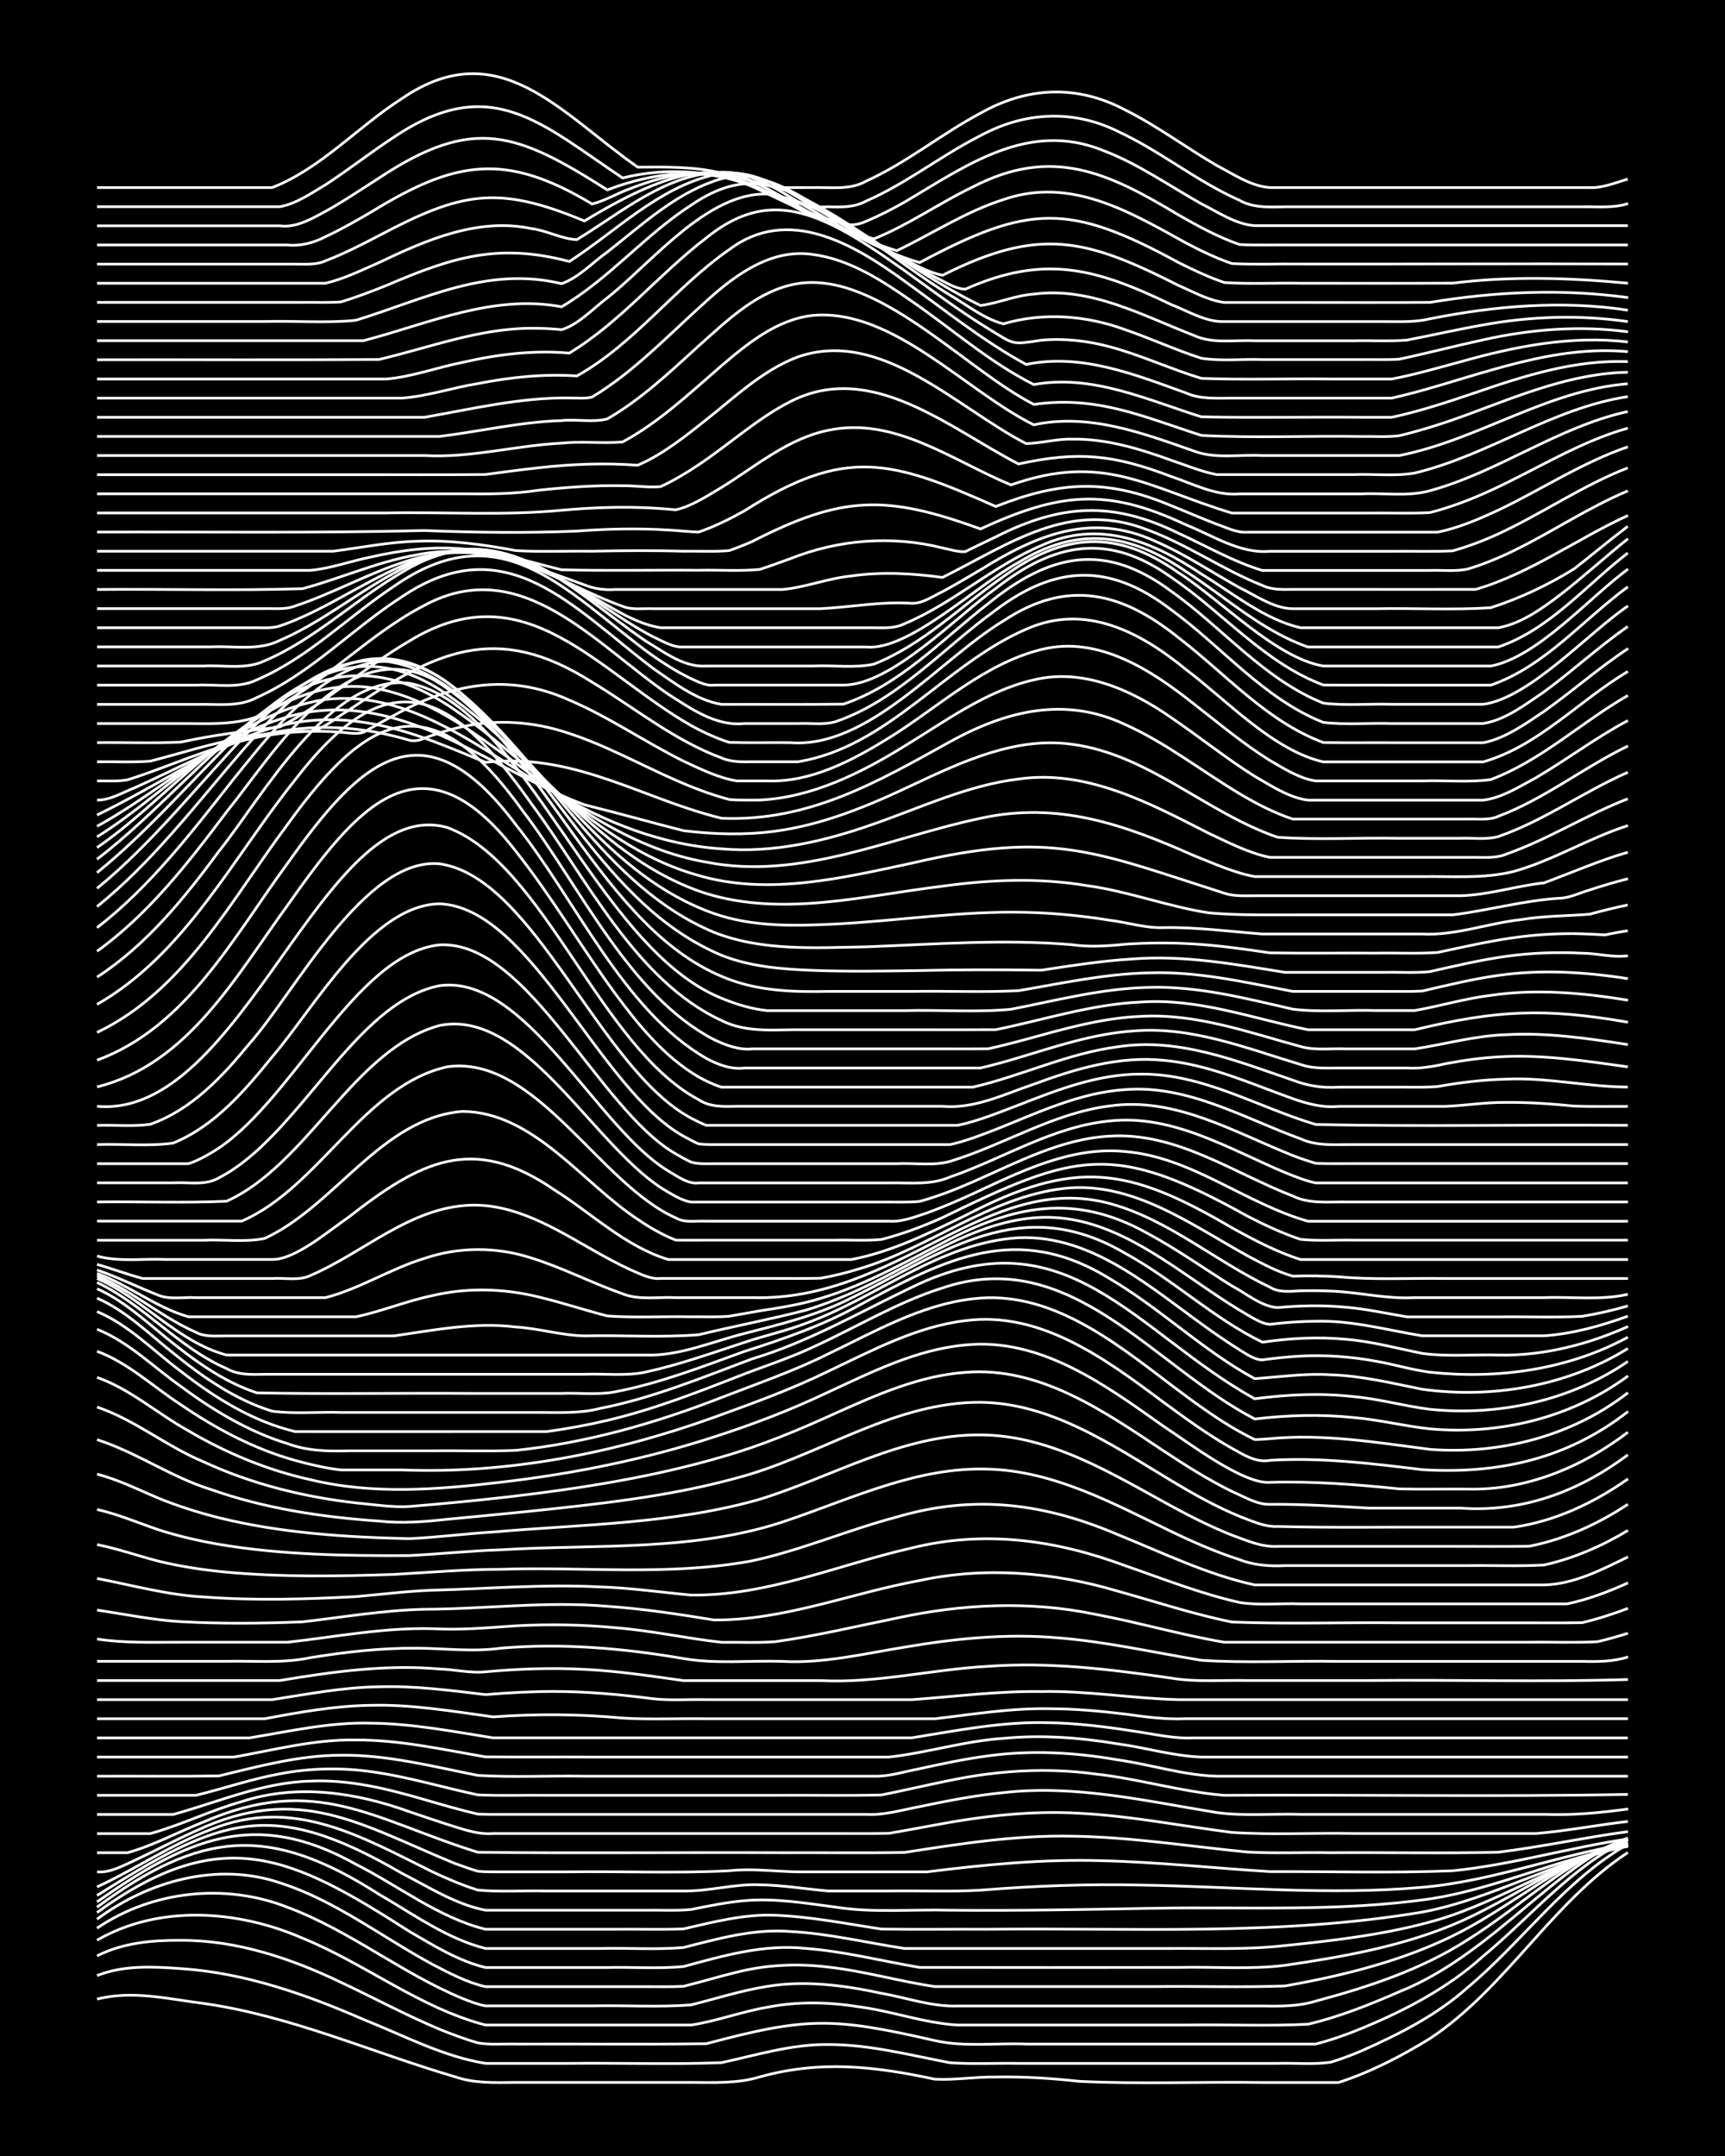 <?xml version="1.0" encoding="UTF-8"?><svg id="a" xmlns="http://www.w3.org/2000/svg" width="1920" height="2400" viewBox="0 0 192 240"><defs><style>.b{fill:none;stroke:#fff;stroke-miterlimit:10;stroke-width:.3px;}.c{stroke-width:0px;}</style></defs><rect class="c" width="192" height="240"/><path class="b" d="M10.8,222.54c3.89-1.02,7.97-.01,11.87.48,9.68,1.37,18.66,5.43,27.97,8.16,2.16.76,4.53.65,6.78.63,3.37,0,6.8,0,10.17,0,3.08,0,6.24,0,9.33,0,2.54.01,5.17.14,7.63-.61,6.73-1.88,12.79-1.19,19.5.25,2.22.12,4.55-.28,6.78-.24,3.09-.06,6.25.14,9.32.48,6.76.33,13.58.03,20.35.13,2.8,0,5.68,0,8.48,0,3.56-1.15,6.99-2.93,10.17-4.89,8.48-5.62,13.55-15.14,22.04-20.72"/><path class="b" d="M10.8,219.92c2.95-1.18,6.22-1,9.33-.78,7.09.47,13.88,2.85,20.35,5.67,4.42,1.76,8.83,4.12,13.56,4.88,3.08,0,6.24,0,9.32,0,5.64-.07,11.33.14,16.95-.08,3.9-.85,7.84-2.07,11.87-2.02,4.58-.01,9.09,1.18,13.56,2.03,2.51.17,5.12.03,7.63.07,9.6,0,19.22,0,28.82,0,1.94-.06,4.01.15,5.93-.13,1.08-.33,2.35-.8,3.39-1.25,4.21-1.86,8.42-4,11.87-7.09,6.09-5.09,10.81-11.96,17.8-15.92"/><path class="b" d="M10.8,217.73c2.87-1.47,6.16-1.76,9.33-1.74,6.22-.02,12.25,2.01,17.8,4.67,3.66,1.72,7.28,3.68,11.02,5.24,1.34.55,2.85,1.11,4.24,1.51,1.35.24,2.88.09,4.24.13,7.05-.03,14.14.06,21.19-.04,11.22-3,14.11-2.94,25.43-.35,3.3.75,6.81.25,10.17.39,5.64,0,11.32,0,16.95,0,3.65,0,7.37,0,11.02,0,1.36,0,2.88,0,4.24,0,1.69-.43,3.48-1.06,5.09-1.73,4.87-2.01,9.63-4.5,13.56-8.05,5.28-4.38,9.83-9.97,16.11-12.98"/><path class="b" d="M10.8,215.98c6.93-4.01,15.74-3.35,22.89-.22,6.94,2.82,13.04,7.77,20.35,9.66,7.62,0,15.27,0,22.89,0,2.84-.43,5.64-1.5,8.48-1.98,3.33-.66,6.83-.59,10.17-.05,3.68.47,7.32,1.83,11.02,2.03,8.47,0,16.96,0,25.43,0,4.5-.07,9.07.14,13.56-.09,3.49-.82,6.9-2.19,10.17-3.62,5.42-2.17,9.98-6.01,14.41-9.72,3.39-2.79,6.88-5.78,11.02-7.39"/><path class="b" d="M10.8,214.64c6.13-4.18,14.3-5.05,21.19-2.33,6.9,2.56,12.72,7.36,19.5,10.16.75.3,1.75.69,2.54.82,1.07,0,2.33,0,3.39,0,2.8,0,5.68,0,8.48,0,3.65-.08,7.39.17,11.02-.11,2.79-.7,5.63-1.61,8.48-2.06,4.22-.7,8.57-.12,12.72.77,2.79.49,5.62,1.52,8.48,1.41,8.47,0,16.96,0,25.43,0,2.8,0,5.68,0,8.48,0,1.97.04,4.04.05,5.93-.54,5.87-1.57,11.82-3.53,16.95-6.85,5.94-3.7,11.08-8.95,17.8-11.25"/><path class="b" d="M10.8,213.64c5.73-4.26,13.42-6.4,20.35-4.05,6.15,1.96,11.34,6.02,16.95,9.06,1.87.97,3.87,2.04,5.93,2.5,1.65,0,3.43,0,5.09,0,4.22,0,8.49,0,12.72,0,1.36-.01,2.88.04,4.24-.04,1.95-.48,3.98-1.1,5.93-1.57,3.3-.84,6.8-.99,10.17-.57,3.99.44,7.91,1.59,11.87,2.17,8.19,0,16.4,0,24.58,0,4.79-.06,9.63.11,14.41-.07,6.68-1.19,13.45-2.87,19.5-6,6.28-3.26,11.76-8.24,18.65-10.23"/><path class="b" d="M10.8,212.9c13.89-10.11,21.68-6.29,34.76,2.1,2.67,1.55,5.45,3.29,8.48,4.02,4.5,0,9.06,0,13.56,0,2.8-.07,5.7.16,8.48-.11,4.41-1.2,8.94-2.51,13.56-2.02,4.28.32,8.5,1.4,12.72,2.12,9.6.02,19.22,0,28.82,0,3.93-.1,7.96.26,11.87-.24,6.31-.92,12.73-2.06,18.65-4.51,6.62-2.76,12.46-7.43,19.5-9.15"/><path class="b" d="M10.8,212.3c11.55-8.53,19.2-9.24,31.37-1.44,3.8,2.2,7.56,4.95,11.87,6.04,4.22,0,8.49,0,12.72,0,3.08-.08,6.26.16,9.33-.11,3.86-.99,7.84-2.11,11.87-1.78,4.27.22,8.5,1.25,12.72,1.89,9.88,0,19.79,0,29.67,0,4.22-.03,8.51.16,12.72-.33,5.69-.58,11.45-1.26,16.95-2.86,7.29-2.16,13.72-6.74,21.19-8.31"/><path class="b" d="M10.8,211.71c9.88-6.89,17.44-10.56,28.82-4.18,4.76,2.4,9.18,5.93,14.41,7.23,4.79,0,9.62,0,14.41,0,2.51-.03,5.12.06,7.63-.04,3.32-.76,6.74-1.66,10.17-1.52,3.98.15,7.94.94,11.87,1.54,3.94.06,7.93,0,11.87.02,16.1-.18,32.37.77,48.32-1.91,7.91-1.48,14.99-5.83,22.89-7.32"/><path class="b" d="M10.8,211c13.67-8.59,19.22-11.04,33.91-2.48,2.98,1.52,6,3.48,9.33,4.12,5.92,0,11.88,0,17.8,0,1.65-.03,3.44.08,5.09-.08,1.93-.39,3.97-.81,5.93-.98,3.38-.3,6.83.28,10.17.72,4.18.66,8.5.22,12.72.34,7.62.07,15.27-.08,22.89-.22,10.16-.17,20.43.42,30.52-1.04,7.54-1.15,14.53-4.6,22.04-5.87"/><path class="b" d="M10.8,210.05c4.29-1.98,8.27-4.75,12.72-6.41,9.11-3.66,16.58.75,24.58,4.71,1.61.76,3.38,1.52,5.09,2.05,2.5.23,5.12.04,7.63.1,5.07,0,10.19,0,15.26,0,2.82.05,5.65-.81,8.48-.69,2.53.04,5.12.47,7.63.69,2.23,0,4.55,0,6.78,0,3.37-.05,6.81.11,10.17-.09,5.91-.48,11.88-.7,17.8-.57,10.44.17,20.94,1.17,31.37.25,7.8-.67,15.19-3.61,22.89-4.85"/><path class="b" d="M10.8,208.37c1.49.14,2.93-.72,4.24-1.3,2.24-1.05,4.52-2.26,6.78-3.27,11.48-5.39,18.34-.66,28.82,3.64.76.28,1.77.63,2.54.86,1.06.11,2.32.06,3.39.07,2.23,0,4.55,0,6.78,0,5.92-.08,11.89.18,17.8-.12,2.52-.28,5.11.08,7.63.12,4.79,0,9.62,0,14.41,0,6.45-.81,12.98-1.44,19.5-1.24,6.22.15,12.44.83,18.65,1.21,6.77-.02,13.59.18,20.35-.09,6.58-.66,12.97-2.59,19.5-3.54"/><path class="b" d="M10.8,206.24c1.07,0,2.32,0,3.39,0,2.91-.81,5.67-2.32,8.48-3.43,12.55-5.45,18.95-.21,30.52,3.38,11.29.13,22.61,0,33.91.05,4.5-.02,9.06.05,13.56-.03,6.16-.96,12.39-1.94,18.65-1.81,6.52.08,13.02,1.13,19.5,1.76,3.08.18,6.24.02,9.33.08,6.2-.05,12.45.1,18.65-.06,4.81-.59,9.61-1.65,14.41-2.29"/><path class="b" d="M10.8,204.11c1.94,0,3.99,0,5.93,0,3.44-.95,6.73-2.59,10.17-3.56,6.16-2.01,12.68-1.04,18.65,1.12,1.65.55,3.42,1.17,5.09,1.68,1.34.43,2.82.88,4.24.75,12.43,0,24.87,0,37.3,0,2.23-.01,4.56.03,6.78-.02,1.65-.28,3.44-.62,5.09-.92,5.29-1,10.72-1.63,16.11-1.31,5.68.29,11.32,1.41,16.95,2.13,4.49.3,9.06.03,13.56.12,6.77,0,13.57,0,20.35,0,3.38-.29,6.8-.95,10.17-1.34"/><path class="b" d="M10.8,201.98c2.8,0,5.68,0,8.48,0,5.03-1.38,9.97-3.58,15.26-3.71,4.32-.2,8.6.86,12.72,2.06,1.93.56,3.97,1.16,5.93,1.61,1.36.06,2.88.02,4.24.03,12.99,0,26,0,39,0,1.98.12,4-.5,5.93-.86,3.06-.64,6.21-1.26,9.33-1.56,7.98-.91,15.9.94,23.74,2.22,3.06.42,6.25.1,9.33.2,5.07,0,10.19,0,15.26,0,3.94,0,7.93,0,11.87,0,3.1.12,6.25-.17,9.33-.6"/><path class="b" d="M10.8,199.85c3.65,0,7.37,0,11.02,0,3.09-.76,6.19-1.82,9.32-2.39,3.33-.64,6.82-.72,10.17-.24,4,.54,7.93,1.74,11.87,2.58,2.51.12,5.12.02,7.63.05,8.47,0,16.96,0,25.43,0,3.94-.03,7.93.06,11.87-.04,2.52-.5,5.11-1.12,7.63-1.62,5.28-1.1,10.76-1.45,16.11-.72,4.83.51,9.58,1.99,14.41,2.38,14.97-.09,29.97.18,44.93-.1"/><path class="b" d="M10.8,197.72c4.5-.02,9.06.04,13.56-.03,4.44-1.07,8.96-2.3,13.56-2.3,5.16-.08,10.23,1.25,15.26,2.24,3.92.24,7.93.02,11.87.09,10.73,0,21.48,0,32.21,0,1.69.06,3.45-.52,5.09-.83,2.5-.55,5.09-1.1,7.63-1.43,4.78-.66,9.68-.39,14.41.44,3.66.51,7.32,1.72,11.02,1.82,15.25,0,30.52,0,45.78,0"/><path class="b" d="M10.8,195.59c5.07,0,10.19,0,15.26,0,4.48-.8,8.98-1.99,13.56-1.9,4.85-.02,9.65,1.06,14.41,1.88,3.94.04,7.93,0,11.87.02,11.01,0,22.05,0,33.06,0,4.24-.47,8.43-1.8,12.72-2.08,4.23-.41,8.54-.09,12.72.61,3.09.41,6.21,1.37,9.33,1.47,15.82,0,31.65,0,47.47,0"/><path class="b" d="M10.8,193.46c5.64,0,11.32,0,16.95,0,4.48-.73,8.99-1.78,13.56-1.64,4.55.04,9.08.92,13.56,1.63,9.32,0,18.66,0,27.97,0,6.2,0,12.45,0,18.65,0,5.04-.81,10.13-1.84,15.26-1.68,3.1.05,6.26.44,9.33.92,2.22.31,4.52.88,6.78.77,16.1,0,32.22,0,48.32,0"/><path class="b" d="M10.8,191.33c6.2,0,12.45,0,18.65,0,3.9-.74,7.89-1.45,11.87-1.5,4.54-.11,9.08.67,13.56,1.29,4.78-.35,9.64-.32,14.41.13,3.08.19,6.24.03,9.33.08,8.47,0,16.96,0,25.43,0,4.21-.49,8.46-1.2,12.72-1.12,2.81,0,5.69.26,8.48.6,2.22.31,4.53.62,6.78.51,16.38,0,32.78,0,49.17,0"/><path class="b" d="M10.8,189.2c6.49,0,13.01,0,19.5,0,3.92-.61,7.89-1.38,11.87-1.43,3.96-.13,7.95.4,11.87.87,2.51-.21,5.11-.35,7.63-.35,3.67,0,7.39.34,11.02.81,1.93.22,4,.05,5.93.1,7.62,0,15.27,0,22.89,0,4.78-.34,9.6-.97,14.41-.9,5.09-.11,10.18.78,15.26.9,16.67,0,33.35,0,50.02,0"/><path class="b" d="M10.8,187.07c6.77,0,13.57,0,20.35,0,5.87-.98,11.84-1.81,17.8-1.28,1.65.05,3.44.49,5.09.31,3.64-.33,7.37-.47,11.02-.27,3.68.18,7.38.74,11.02,1.25,5.07,0,10.19,0,15.26,0,6.26.32,12.42-1.26,18.65-1.59,6.8-.5,13.63.33,20.35,1.31,2.77.47,5.68.21,8.48.27,4.5,0,9.06,0,13.56,0,9.6-.1,19.24.19,28.82-.11"/><path class="b" d="M10.8,184.93c4.79,0,9.62,0,14.41,0,3.09-.07,6.28.25,9.33-.4,3.91-.64,7.91-1.09,11.87-1.06,3.1.02,6.24.44,9.33,0,6.79-.58,13.64,0,20.35,1.16,3.61.62,7.37.19,11.02.31,4.57.25,9.08-.86,13.56-1.58,5.58-.96,11.3-1.53,16.95-1.05,5.41.41,10.76,1.64,16.11,2.51,5.05.33,10.19.03,15.26.12,6.77,0,13.57,0,20.35,0,2.23,0,4.56,0,6.78,0,1.67.04,3.48.04,5.09-.5"/><path class="b" d="M10.8,182.45c3.07.48,6.23.35,9.33.36,3.94,0,7.93,0,11.87,0,5.34-.59,10.7-1.65,16.11-1.51,3.1.18,6.24-.11,9.33-.32,3.65-.19,7.38-.14,11.02.21,3.97.31,7.92,1.19,11.87,1.63,1.94-.03,4,.08,5.93-.07,4.55-.63,9.07-1.72,13.56-2.63,7.23-1.57,14.77-1.94,22.04-.43,4.82.9,9.58,2.3,14.41,3.12,6.2,0,12.45,0,18.65,0,5.07,0,10.19,0,15.26,0,2.51-.04,5.12.08,7.63-.06,1.07-.25,2.35-.61,3.39-.94"/><path class="b" d="M10.8,179.23c3.08.45,6.21,1.11,9.33,1.29,4.5.25,9.06.2,13.56.02,4.5-.52,9.02-1.3,13.56-1.4,6.77-.02,13.57-.92,20.35-.33,3.96.27,7.95.88,11.87,1.52,7.83.06,15.27-3,22.89-4.39,7.31-1.57,14.91-.94,22.04,1.18,4.21,1.17,8.43,2.57,12.72,3.44,6.19.25,12.45.02,18.65.09,4.5,0,9.06,0,13.56,0,2.22-.01,4.56.03,6.78-.02,1.68-.4,3.48-.97,5.09-1.6"/><path class="b" d="M10.8,175.71c3.93.75,7.85,1.85,11.87,2.06,5.63.42,11.32.26,16.95-.04,2.8-.24,5.67-.61,8.48-.71,6.2-.16,12.44-.69,18.65-.37,3.39.1,6.81.6,10.17.91,8.51.11,16.41-3.39,24.58-5.25,8.09-2,16.01-.9,23.74,1.98,4.19,1.45,8.38,3.11,12.72,4.09,2.19.36,4.56.07,6.78.16,3.94,0,7.93,0,11.87,0,4.22,0,8.5,0,12.72,0,1.65,0,3.44,0,5.09,0,2.31-.48,4.64-1.36,6.78-2.34"/><path class="b" d="M10.8,171.94c2.27.45,4.55,1.25,6.78,1.83,2.48.61,5.09,1,7.63,1.24,6.19.56,12.45.46,18.65.25,3.94-.22,7.92-.57,11.87-.57,9.31-.31,18.76.78,27.97-.94,5.48-1.18,10.7-3.45,16.11-4.88,8.62-2.54,16.41-1.54,24.58,1.95,5.01,2.02,9.96,4.45,15.26,5.61,5.35,0,10.75,0,16.11,0,5.35,0,10.75,0,16.11,0,3.28-.07,6.43-1.7,9.33-3.12"/><path class="b" d="M10.8,168.03c2.3.52,4.56,1.48,6.78,2.24,2.18.71,4.52,1.25,6.78,1.64,6.98,1.18,14.13,1.29,21.19,1.25,3.37-.16,6.8-.53,10.17-.64,10.74-.65,21.91.26,32.21-3.38,7.15-2.45,14.32-5.87,22.04-5.6,7.32.19,13.91,3.81,20.35,6.92,2.45,1.18,5.04,2.32,7.63,3.15,1.59.63,3.39.76,5.09.67,6.77,0,13.57,0,20.35,0,2.8-.04,5.69.09,8.48-.07,3.28-.73,6.46-2.12,9.33-3.85"/><path class="b" d="M10.8,164.1c2.33.59,4.58,1.72,6.78,2.65,2.17.89,4.51,1.63,6.78,2.2,6.91,1.71,14.09,2.17,21.19,2.33,3.09-.14,6.24-.55,9.33-.74,9.91-.86,20.05-.89,29.67-3.64,8.13-2.5,15.85-7.25,24.58-7.17,7.77.03,14.59,4.29,21.19,7.89,2.17,1.18,4.48,2.35,6.78,3.26,1.6.58,3.35,1.37,5.09,1.26,6.49,0,13.01,0,19.5,0,2.8,0,5.68.02,8.48-.01,3.93-.76,7.69-2.47,11.02-4.68"/><path class="b" d="M10.8,160.26c4.41,1.4,8.28,4.2,12.72,5.56,5.98,2.11,12.34,3.07,18.65,3.5,2.53.29,5.11.08,7.63-.2,2.8-.26,5.68-.54,8.48-.82,7.96-.83,16-1.65,23.74-3.78,8.89-2.34,16.89-8.11,26.28-8.41,8.22-.26,15.29,4.63,22.04,8.7,2.43,1.46,5,2.91,7.63,3.99,1.31.49,2.8,1.2,4.24,1.12,6.2.17,12.45.05,18.65.08,2.51,0,5.12,0,7.63,0,4.59-.65,8.95-2.72,12.72-5.38"/><path class="b" d="M10.8,156.63c4.22,1.42,7.76,4.4,11.87,6.1,5.33,2.47,11.13,3.91,16.95,4.57,1.93.17,3.99.52,5.93.4,3.66-.3,7.37-.65,11.02-1.07,7.99-.93,16-2.18,23.74-4.44,4.36-1.24,8.6-3,12.72-4.89,4.58-2.05,9.34-4.17,14.41-4.53,8.29-.69,15.46,4.34,22.04,8.72,2.44,1.61,5,3.24,7.63,4.53,1.31.55,2.78,1.49,4.24,1.44,3.66-.04,7.37.22,11.02.42,3.37,0,6.8,0,10.17,0,6.88.5,13.18-1.83,18.65-5.94"/><path class="b" d="M10.8,153.33c3.72,1.3,6.75,4.06,10.17,5.94,4.2,2.48,8.8,4.39,13.56,5.44,6.94,1.69,14.17,1.12,21.19.29,8.04-.93,16.04-2.54,23.74-5.04,4.32-1.39,8.62-3.03,12.72-4.99,4.87-2.25,9.84-4.76,15.26-5.25,8.38-.85,15.56,4.44,22.04,9.03,2.68,1.75,8.89,6.5,11.87,6.26,4.8-.14,9.64.24,14.41.73,2.51.06,5.12,0,7.63.02,6.44.17,12.74-2.46,17.8-6.33"/><path class="b" d="M10.8,150.42c3.48,1.29,6.26,3.96,9.33,5.95,3.89,2.66,8.16,4.93,12.72,6.2,1.63.45,3.41.87,5.09,1.06,2.23,0,4.55,0,6.78,0,11.84.46,23.64-1.86,34.76-5.86,4.28-1.55,8.63-3.12,12.72-5.13,4.88-2.31,9.82-4.98,15.26-5.63,8.42-1.1,15.66,4.33,22.04,9.08,2.44,1.8,4.99,3.65,7.63,5.14,1.27.7,2.71,1.64,4.24,1.33,5.66-.35,11.34.36,16.95,1.04,8.43.51,16.14-1.18,22.89-6.48"/><path class="b" d="M10.8,147.97c3.52,1.4,6.28,4.21,9.33,6.36,3.6,2.67,7.56,5.05,11.87,6.37,2.19.82,4.48.87,6.78.8,3.08,0,6.24,0,9.32,0,3.08-.04,6.24.08,9.33-.05,7.86-.83,15.54-3.02,22.89-5.89,3.96-1.54,8.06-2.94,11.87-4.85,5.16-2.47,10.33-5.48,16.11-6.13,8.52-1.03,15.66,4.74,22.04,9.58,2.16,1.64,4.45,3.32,6.78,4.72.73.44,1.78,1,2.54,1.37.4,0,1.29-.06,1.7-.1,5.96-.57,11.91.43,17.8,1.19,7.81.59,15.82-1.47,22.04-6.31"/><path class="b" d="M10.8,146c3.54,1.49,6.29,4.38,9.33,6.65,3.78,2.95,8.01,5.58,12.72,6.71,6.49.01,13.01,0,19.5,0,2.8,0,5.68,0,8.48,0,2.25-.3,4.58-.73,6.78-1.25,4.93-1.16,9.71-3,14.41-4.84,2.79-1.11,5.75-2.03,8.48-3.32,4.79-2.18,9.37-5,14.41-6.58,14.25-4.84,23.49,8.76,34.76,14.59,3.63-.44,7.38-.54,11.02-.16,2.83.24,5.66.96,8.48,1.26,7.75.69,15.75-1.24,22.04-5.9"/><path class="b" d="M10.8,144.51c3.21,1.39,5.78,3.97,8.48,6.11,3.3,2.68,6.92,5.21,11.02,6.47,2.49.33,5.12.06,7.63.14,4.5,0,9.06,0,13.56,0,2.8,0,5.68,0,8.48,0,2.24,0,4.59.13,6.78-.44,5.85-1.14,11.4-3.44,16.95-5.52,6.26-1.87,11.94-5.18,17.8-7.98,17.15-8.38,24.78,4.95,38.15,12.42,3.63-.48,7.37-.66,11.02-.24,2.83.25,5.66,1.06,8.48,1.41,7.67.77,15.65-.94,22.04-5.33"/><path class="b" d="M10.8,143.46c2.85,1.26,5.24,3.46,7.63,5.4,3.06,2.49,6.38,4.95,10.17,6.19,7.9.16,15.84,0,23.74.06,3.37,0,6.8,0,10.17,0,1.94-.08,4.02.19,5.93-.17,4.94-.94,9.69-2.79,14.41-4.5,4.35-1.38,8.71-2.89,12.72-5.11,9.66-5.17,17.55-9.39,27.97-2.98,5.62,3.31,10.37,8,16.11,11.12,2.8-.19,5.66-.62,8.48-.43,3.43.1,6.83.94,10.17,1.61,7.83,1.07,16.13-.35,22.89-4.54"/><path class="b" d="M10.8,142.76c5.23,2.47,9.07,7.26,14.41,9.58,1.54.89,3.39.61,5.09.64,7.62,0,15.27,0,22.89,0,3.94,0,7.93,0,11.87,0,2.22-.09,4.6.23,6.78-.24,3.73-.81,7.4-2.12,11.02-3.31,2.21-.75,4.6-1.26,6.78-2.1,8-2.88,14.99-9.02,23.74-9.55,8.3-.33,14.84,5.7,21.19,10.2,1.04.74,2.31,1.6,3.39,2.28.71.43,1.68,1.12,2.54,1.12,1.35-.19,2.88-.35,4.24-.42,2.81-.15,5.71.06,8.48.58,1.95.34,3.97.96,5.93,1.21,7.5.81,15.37-.26,22.04-3.9"/><path class="b" d="M10.8,142.32c5.12,2.21,8.95,7.06,14.41,8.52,2.51,0,5.12,0,7.63,0,12.99,0,26,0,39,0,3.78.13,7.41-1.49,11.02-2.4,4.03-1.03,8.14-2.03,11.87-3.94,10.43-5.11,18.88-11.81,30.52-4.98,5.31,2.9,9.81,7.24,15.26,9.89,3.06-.45,6.24-.62,9.33-.32,2.85.23,5.68,1.01,8.48,1.57,2.78.38,5.68.1,8.48.18,4.95.11,9.92-1.16,14.41-3.18"/><path class="b" d="M10.8,142.03c3.9,1.64,7.15,4.59,11.02,6.28,1,.56,2.3.38,3.39.4,1.65,0,3.43,0,5.09,0,4.51,0,9.06,0,13.56,0,4.47-.65,9.02-1.56,13.56-.99,2.54.15,5.1.94,7.63.99,4.21-.1,8.52.21,12.72-.13,3.93-.95,7.96-1.71,11.87-2.72,3.22-.96,6.35-2.42,9.32-3.96,5.59-2.85,11.31-6.48,17.8-6.39,6.78.13,12.42,4.48,17.8,8.12,1.33.91,2.85,1.9,4.24,2.71.71.41,1.7,1.04,2.54,1.08,1.64-.2,3.43-.33,5.09-.34,4.01-.12,7.95.98,11.87,1.62,4.5,0,9.06,0,13.56,0,3.17-.22,6.35-1.1,9.33-2.19"/><path class="b" d="M10.8,141.75c3.51,1.28,6.57,3.81,10.17,4.83,2.23,0,4.55,0,6.78,0,3.94,0,7.93,0,11.87,0,2.84-.59,5.63-1.76,8.48-2.35,3.89-.92,8-.81,11.87.15,2.54.6,5.1,1.46,7.63,2.11,3.07.22,6.24.03,9.33.09,1.36-.02,2.88.06,4.24-.06,1.06-.19,2.33-.42,3.39-.6,2.25-.34,4.6-.71,6.78-1.39,4.77-1.42,9.16-3.9,13.56-6.16,7.89-4.21,14.74-5.63,22.89-1.04,3.2,1.72,6.24,3.89,9.32,5.81,1.57.82,3.29,2.31,5.09,2.42,2.51-.24,5.12-.28,7.63-.04,2.25.19,4.56.7,6.78,1.07,3.37,0,6.8,0,10.17,0,3.08-.04,6.25.09,9.32-.06,1.67-.27,3.46-.68,5.09-1.16"/><path class="b" d="M10.8,141.37c2.28.79,4.54,1.91,6.78,2.79,1.28.55,2.88.21,4.24.29,2.23,0,4.55,0,6.78,0,2.52,0,5.12,0,7.63,0,3.81-.98,7.25-3.23,11.02-4.37,3.82-1.3,8.04-1.3,11.87-.05,3.46,1.07,6.76,2.79,10.17,3.99,1.85.74,3.99.33,5.93.43,2.8,0,5.68,0,8.48,0,16.25.47,26.15-14.18,39.84-10.47,6.54,1.78,11.76,6.44,17.8,9.3.96.63,2.31.47,3.39.41,1.06-.03,2.33-.02,3.39.03,3.1.11,6.21.91,9.32.73,4.79,0,9.62,0,14.41,0,3.08-.12,6.3.33,9.33-.37"/><path class="b" d="M10.8,140.75c1.67.47,3.41,1.13,5.09,1.57,2.52,0,5.11,0,7.63,0,2.23,0,4.55,0,6.78,0,1.36-.1,2.98.28,4.24-.33,5.93-2.54,11.07-7.58,17.8-7.83,4.97-.17,9.4,2.57,13.56,4.94,1.34.76,2.84,1.59,4.24,2.23,1.03.43,2.24,1.11,3.39.98,3.94,0,7.93,0,11.87,0,1.94-.01,3.99.03,5.93-.02,1.38-.24,2.9-.61,4.24-1.03,7.88-2.3,14.59-8.03,22.89-8.97,7.58-.82,14.05,3.99,20.35,7.48,1.6.85,3.34,1.8,5.09,2.29,1.65-.06,3.44-.04,5.09.07,3.93.36,7.93.13,11.87.19,6.77,0,13.57,0,20.35,0"/><path class="b" d="M10.8,139.82c2.45.68,5.11.27,7.63.38,3.94,0,7.93,0,11.87,0,2.55.05,6.34-3.23,8.48-4.69,7.91-6.16,13.75-9.36,22.89-3.08,4.17,2.62,7.93,6.33,12.72,7.78,2.8,0,5.68,0,8.48,0,3.94,0,7.93,0,11.87,0,4.48-.84,8.65-2.93,12.72-4.91,12.18-6.33,18.05-5.45,29.67,1.38,2.43,1.34,4.98,2.69,7.63,3.53,1.36,0,2.88,0,4.24,0,10.73,0,21.48,0,32.21,0"/><path class="b" d="M10.8,138.06c3.94,0,7.93,0,11.87,0,2.22-.11,4.61.25,6.78-.2,7.81-3.57,13.04-13.44,22.04-14.14,7.89.07,13.35,7.99,19.5,12.02,1.28.88,2.79,1.75,4.24,2.31,1.06.01,2.33,0,3.39,0,4.79,0,9.62,0,14.41,0,1.65-.04,3.44.09,5.09-.08,2.3-.58,4.62-1.46,6.78-2.43,14.84-7.23,19-8.51,33.91-.18,1.88.97,3.92,1.93,5.93,2.6,1.93.2,4,.05,5.93.09,10.17,0,20.35,0,30.52,0"/><path class="b" d="M10.8,135.93c5.36,0,10.75,0,16.11,0,8.63-3.73,13.59-15.13,22.89-17.18,9.83-1.35,16.89,13.06,25.43,16.83.98.58,2.31.3,3.39.36,1.65,0,3.44,0,5.09,0,5.07,0,10.19,0,15.26,0,1.42.1,2.92-.49,4.24-.93,1.68-.61,3.46-1.38,5.09-2.13,5.31-2.47,10.93-5.3,16.95-4.69,7.41.62,13.36,5.79,20.35,7.76,11.86,0,23.74,0,35.6,0"/><path class="b" d="M10.8,133.8c4.79-.06,9.63.13,14.41-.08,9.08-4.09,14.22-17,23.74-19.57,9.71-1.92,17.44,14.09,25.43,18.56.72.42,1.7.99,2.54,1.1.43,0,1.27,0,1.7,0,1.65,0,3.44,0,5.09,0,4.79,0,9.62,0,14.41,0,1.36-.02,2.88.06,4.24-.07,2-.55,4.04-1.35,5.93-2.18,4.89-2.14,9.82-4.81,15.26-5.09,7.41-.45,13.72,4.1,20.35,6.67,1.82.9,3.97.63,5.93.66,2.51,0,5.12,0,7.63,0,7.9,0,15.83,0,23.74,0"/><path class="b" d="M10.8,131.67c2.8,0,5.68,0,8.48,0,1.65-.1,3.6.34,5.09-.56,8.97-4.62,15.05-19.54,24.58-21.39,9.6-1.27,17.45,15.83,25.43,20.63.99.57,2.18,1.49,3.39,1.33,1.94,0,3.99,0,5.93,0,5.07,0,10.19,0,15.26,0,2.25-.05,4.66.28,6.78-.66,5.93-2.04,11.45-5.64,17.8-6.24,7.02-.75,13.28,3.13,19.5,5.75,1.04.42,2.29.92,3.39,1.15,1.06,0,2.33,0,3.39,0,2.51,0,5.12,0,7.63,0,7.9,0,15.83,0,23.74,0"/><path class="b" d="M10.8,129.54c2.23,0,4.55,0,6.78,0,1.07,0,2.32,0,3.39,0,.82-.25,1.82-.78,2.54-1.21,8.79-5.11,15.88-22.17,25.43-23.15,9.86-.49,17.62,18.28,26.28,23.27.42.25,1.25.72,1.7.91.74.24,1.78.18,2.54.18,1.65,0,3.44,0,5.09,0,5.07,0,10.19,0,15.26,0,1.93-.11,4.06.28,5.93-.26,6-1.82,11.5-5.39,17.8-6.17,7.27-1.04,13.84,2.93,20.35,5.52.73.29,1.79.64,2.54.87,1.35.06,2.88.02,4.24.03,2.51,0,5.12,0,7.63,0,7.62,0,15.27,0,22.89,0"/><path class="b" d="M10.8,127.41c2.79-.11,5.72.23,8.48-.17,4.59-1.87,7.97-5.83,11.02-9.6,4.6-5.33,11.01-16.93,18.65-17.03,10.18.44,17.72,20.63,27.13,25.87.42.24,1.25.68,1.7.86.76.09,1.78.07,2.54.07,1.65,0,3.44,0,5.09,0,5.36,0,10.75,0,16.11,0,1.36,0,2.88,0,4.24,0,1.7-.37,3.46-1.06,5.09-1.69,4.65-1.85,9.34-4.11,14.41-4.43,6.96-.54,13.18,3.18,19.5,5.48,1.84.85,3.97.62,5.93.64,2.51,0,5.12,0,7.63,0,7.62,0,15.27,0,22.89,0"/><path class="b" d="M10.8,125.28c1.94-.07,4.01.15,5.93-.13,4.57-1.6,8.03-5.31,11.02-8.96,5.06-5.68,12.86-20.83,21.19-20.03,10.55,1.5,17.76,22.83,27.98,28.31.42.22,1.25.64,1.7.8.76,0,1.79,0,2.54,0,1.65,0,3.44,0,5.09,0,5.64,0,11.32,0,16.95,0,1.06,0,2.33,0,3.39,0,2.3-.48,4.59-1.43,6.78-2.26,4.33-1.7,8.84-3.45,13.56-3.44,6.92-.09,13.04,3.67,19.5,5.6,11.56.27,23.18,0,34.76.1"/><path class="b" d="M10.8,123.15c16.27,1.45,25.16-34.91,39-31.03,10.76,4,16.97,24.46,27.98,30.3,1.27.84,2.79.76,4.24.73,1.94,0,3.99,0,5.93,0,5.64,0,11.32,0,16.95,0,3.56.32,6.88-1.35,10.17-2.46,4.58-1.7,9.47-3.16,14.41-2.66,4.11.36,8.04,1.88,11.87,3.33,2.45.88,4.97,2.06,7.63,1.8,3.94,0,7.93,0,11.87,0,2.23-.09,4.54-.47,6.78-.44,2.52-.03,5.12.16,7.63.41,1.94.07,4,.02,5.93.03"/><path class="b" d="M10.8,120.99c10.1-2.49,15.49-12.37,21.19-20.19,7.53-10.67,14.79-19.85,25.43-6.03,3.97,5,7.25,10.63,11.02,15.79,2.6,3.51,5.5,7.1,9.33,9.33.73.41,1.74.89,2.54,1.13,1.94,0,3.99,0,5.93,0,4.5,0,9.06,0,13.56,0,2.8,0,5.68,0,8.48,0,5.42-1.25,10.56-3.77,16.11-4.49,6.74-1.06,13.24,1.56,19.5,3.71,1.64.63,3.32.9,5.09.78,1.94,0,4,0,5.93,0,1.65-.03,3.44.07,5.09-.07,2.49-.44,5.1-.77,7.63-.82,4.53-.22,9.05.86,13.56.88"/><path class="b" d="M10.8,118.02c9.99-3.68,15.22-13.78,21.19-21.89,8.04-11.37,15.06-18.16,25.43-4.32,6.62,8.24,11.93,20.68,21.19,26,1.28.7,2.76,1.26,4.24,1.08,1.94,0,3.99,0,5.93,0,5.35,0,10.75,0,16.11,0,1.36,0,2.88,0,4.24,0,1.37-.32,2.89-.74,4.24-1.15,4.15-1.25,8.36-2.67,12.72-2.97,6.45-.57,12.59,1.9,18.65,3.72,1.59.58,3.43.36,5.09.4,2.23,0,4.56,0,6.78,0,1.38.09,2.9-.16,4.24-.47,1.92-.37,3.98-.66,5.93-.77,4.82-.3,9.66.45,14.41,1.11"/><path class="b" d="M10.8,114.93c9.76-4.67,14.96-14.82,21.19-23.13,9.36-13.04,16.18-15.57,26.28-1.42,6.3,8.26,11.77,20.45,21.19,25.34,1.29.62,2.79,1.19,4.24,1.04,1.94,0,3.99,0,5.93,0,5.35,0,10.75,0,16.11,0,1.36,0,2.88.01,4.24-.01,1.37-.3,2.89-.69,4.24-1.06,4.15-1.14,8.39-2.37,12.72-2.55,6.12-.36,11.99,1.76,17.8,3.35,1.6.47,3.44.2,5.09.27,2.51,0,5.12,0,7.63,0,3.37-.51,6.74-1.48,10.17-1.58,4.53-.26,9.1.41,13.56,1.1"/><path class="b" d="M10.8,111.81c9.88-5.68,15.13-16.37,22.04-24.99,10.5-13.69,17.44-9.95,26.28,2.61,6.1,8.2,11.59,19.73,21.19,24.17,2.91,1.47,6.18.96,9.33,1.03,4.5,0,9.06,0,13.56,0,2.51,0,5.12.01,7.63-.01,5.34-1.08,10.63-2.83,16.11-3.07,6.39-.46,12.49,1.83,18.65,3.08,3.94,0,7.93,0,11.87,0,9.08-2.19,14.45-2.46,23.74-.84"/><path class="b" d="M10.8,108.77c5.5-3.57,9.72-8.78,13.56-14,4.82-6.01,12.43-19.83,21.19-18.71,12.66,2.4,20.75,29.43,34.76,35.06,1.58.66,3.38,1.21,5.09,1.38,1.36,0,2.88,0,4.24,0,3.65,0,7.37,0,11.02,0,3.93-.11,7.96.22,11.87-.15,5.04-.98,10.1-2.32,15.26-2.43,5.46-.19,10.83,1.21,16.11,2.42,3.05.37,6.25.05,9.32.15,1.35,0,2.88,0,4.24,0,2.81-.49,5.64-1.35,8.48-1.69,5.06-.75,10.24-.28,15.26.54"/><path class="b" d="M10.8,105.89c5.76-4.15,10.18-9.87,14.41-15.5,5.21-6.43,13.09-19.75,22.89-14.82,12.4,7.1,18.68,28.14,33.06,33.45,3.5,1.32,7.32,1.42,11.02,1.34,3.08,0,6.24,0,9.32,0,3.93-.06,7.94.12,11.87-.08,4.76-.81,9.56-1.87,14.41-1.98,5.44-.21,10.8,1.04,16.11,2.06,3.37,0,6.8,0,10.17,0,1.35-.01,2.88.04,4.24-.04,2.78-.64,5.64-1.35,8.48-1.74,4.77-.69,9.67-.38,14.41.36"/><path class="b" d="M10.8,103.27c5.98-4.62,10.61-10.73,15.26-16.62,6.12-7.6,14.42-18.37,24.58-10.01,10.8,8.74,16.37,24.11,29.67,29.7,3.21,1.28,6.75,1.55,10.17,1.68,3.94.15,7.93.08,11.87.02,4.5-.11,9.06-.1,13.56-.04,3.36-.51,6.78-1.05,10.17-1.25,5.69-.45,11.36.59,16.95,1.49,3.65,0,7.37,0,11.02,0,1.65-.04,3.45.09,5.09-.08,2.78-.62,5.65-1.31,8.48-1.7,2.78-.39,5.68-.5,8.48-.35,1.65,0,3.45.52,5.09.28"/><path class="b" d="M10.8,100.92c6.16-4.96,10.98-11.34,16.11-17.29,7.03-8.13,14.66-14.95,24.58-6.32,9.76,8.28,15.72,21.34,27.97,26.47,5.36,2.12,11.3,1.72,16.95,1.62,7.61-.29,15.28-.88,22.89-.24,1.95.29,3.99.15,5.93-.05,2.51-.17,5.12-.19,7.63-.03,2.81.17,5.69.57,8.48.99,3.94.07,7.93,0,11.87.03,2.22-.04,4.56.08,6.78-.07,3.07-.65,6.21-1.38,9.33-1.76,2.21-.27,4.55-.39,6.78-.32.74.02,1.8.08,2.54.12.73-.16,1.8-.35,2.54-.47"/><path class="b" d="M10.8,98.89c6.31-5.14,11.32-11.67,16.95-17.5,7.96-8.25,15.2-11.21,24.58-2.93,9,7.7,15.49,19.13,27.13,23.23,4.34,1.52,9.04,1.39,13.56,1.17,7.06-.37,14.11-1.48,21.19-1.3,3.1.07,6.26.39,9.32.88,1.94.24,3.97.89,5.93.82,3.67-.07,7.37.43,11.02.71,5.92,0,11.88,0,17.8,0,3.73.2,7.34-1.2,11.02-1.6,2.49-.42,5.12-.4,7.63-.6,1.34-.37,2.87-.75,4.24-1.03"/><path class="b" d="M10.8,97.14c5.52-4.47,10.2-9.93,15.26-14.89,7.11-7.01,14.52-11.36,23.74-4.91,9.95,6.87,16.88,18.32,28.82,22.13,8.58,2.63,17.63.22,26.28-.82,5.32-.74,10.79-.96,16.11-.06,4.58.62,9.01,2.34,13.56,3.03,3.65.32,7.37.2,11.02.22,5.35,0,10.75,0,16.11,0,3.95-.49,7.88-1.6,11.87-1.85,1.11-.01,2.33-.63,3.39-.93,1.34-.44,2.87-.9,4.24-1.24"/><path class="b" d="M10.8,95.65c6.58-5.06,11.95-11.6,18.65-16.51,7.15-5.29,13.98-5.14,21.19-.1,8.99,6.15,16.27,15.42,27.13,18.42,7.81,2.27,16,.27,23.74-1.38,15.62-3.67,20.28-1.28,34.76,3.35,1.02.36,2.33.28,3.39.28,1.94,0,4,0,5.93,0,5.64,0,11.32,0,16.95,0,3.12-.07,6.22-1.1,9.32-1.43,3.08-1.14,6.17-2.5,9.33-3.41"/><path class="b" d="M10.8,94.35c9.05-6.14,18.61-19.44,30.52-17.8,6.12.92,11.22,4.88,16.11,8.41,6.38,4.77,13.17,9.64,21.19,11.01,10.47,2.07,20.47-2.76,30.52-4.88,8.66-1.9,15.92.68,23.74,4.15,2.19.86,4.46,1.92,6.78,2.34,1.06,0,2.33,0,3.39,0,5.07,0,10.19,0,15.26,0,3.38-.05,6.86.26,10.17-.57,4.38-1.22,8.38-3.73,12.72-5.11"/><path class="b" d="M10.8,93.16c8.32-5.21,15.29-13.76,25.43-15.3,9.65-1.1,17.53,5.85,25.43,10.29,5.67,3.38,12.01,5.91,18.65,6.34,5.77.5,11.55-.85,16.95-2.77,5.29-1.84,10.49-4.32,16.11-5,7.61-1.09,14.64,2.71,21.19,6.05,2.16,1.01,4.43,2.19,6.78,2.67,1.06,0,2.33,0,3.39,0,4.79,0,9.62,0,14.41,0,1.65,0,3.44,0,5.09,0,1.07,0,2.39.1,3.39-.35,4.69-1.64,8.94-4.38,13.56-6.17"/><path class="b" d="M10.8,91.98c7.84-4.29,14.62-11.26,23.74-12.74,11.27-1.62,20.53,6.62,30.52,10.35,3.67.9,7.36,1.95,11.02,2.88,3.35.41,6.82.51,10.17.06,5.35-.71,10.42-2.82,15.26-5.12,5.54-2.6,11.52-5.43,17.8-4.56,8.52,1.12,14.95,7.63,22.89,10.35,4.48.32,9.06.03,13.56.12,2.23,0,4.56,0,6.78,0,1.35-.06,2.92.18,4.24-.2,5.08-1.76,9.51-5.01,14.41-7.15"/><path class="b" d="M10.8,90.73c14.59-7.16,20.74-14.79,38.15-7.93,1.67.63,3.43,1.39,5.09,2.06,1.94-.21,4-.2,5.93.04,4.4.53,8.6,2.16,12.72,3.71,2.48.93,5.06,1.85,7.63,2.48,9.71.39,17.27-4,25.43-8.53,6.24-3.43,12.77-5.09,19.5-1.9,4.52,2.02,8.48,5.16,12.72,7.69,1.85,1.11,3.89,2.16,5.93,2.83.74,0,1.8,0,2.54,0,4.22,0,8.5,0,12.72,0,1.35,0,2.88,0,4.24,0,1.07-.04,2.39.16,3.39-.32,5.13-1.93,9.5-5.45,14.41-7.82"/><path class="b" d="M10.8,89.06c1.46.04,2.91-.88,4.24-1.39,2.25-1,4.54-2.16,6.78-3.18,7.83-3.77,15.38-4.56,23.74-2.09.5.14,1.25.01,1.7-.24,1.05-.39,2.31-.8,3.39-1.07,3.87-1.02,8.04-.88,11.87.29,4.42,1.32,8.51,3.63,12.72,5.48,1.89.83,3.94,1.61,5.93,2.14,1.06.1,2.33.05,3.39.06,5.81-.28,11.24-2.99,16.11-6,4.59-2.79,9.09-6.17,14.41-7.38,5.44-1.32,10.87,1.12,15.26,4.19,3.12,2.11,6.13,4.55,9.32,6.55,1.83,1.04,3.81,2.39,5.93,2.65,3.65,0,7.37,0,11.02,0,2.8,0,5.68,0,8.48,0,2.11-.25,4.09-1.55,5.93-2.53,3.42-2.01,6.66-4.47,10.17-6.33"/><path class="b" d="M10.8,86.93c1.07-.02,2.33.08,3.39-.12,1.38-.43,2.89-.98,4.24-1.49,3.31-1.25,6.7-2.53,10.17-3.24,3.04-.63,6.23-.82,9.33-.57.78.06,1.78.26,2.54,0,1.06-.6,2.31-1.31,3.39-1.88,6.32-3.52,12.71-4.77,19.5-1.7,4.42,1.88,8.43,4.67,12.72,6.8,1.87.87,3.88,1.87,5.93,2.2,1.06,0,2.33,0,3.39,0,4.9.18,9.51-2.3,13.56-4.8,5.52-3.43,10.51-8.23,16.95-9.83,6.32-1.58,12.21,2.28,16.95,6.04,2.76,2.14,5.51,4.46,8.48,6.31,1.56.9,3.28,2.01,5.09,2.28,3.94,0,7.93,0,11.87,0,2.51-.09,5.15.2,7.63-.15,5.63-2.11,10.1-6.41,15.26-9.36"/><path class="b" d="M10.8,84.8c1.94-.03,4,.08,5.93-.07,3.37-.87,6.75-1.96,10.17-2.59,2.49-.47,5.1-.73,7.63-.73,1.55-.24,2.9-1.57,4.24-2.32,9.61-6.54,16.38-9.98,27.13-3.16,4.75,2.87,9.16,6.5,14.41,8.44,1.01.46,2.3.45,3.39.43,1.65,0,3.44,0,5.09,0,10.04-1.61,16.42-10.88,25.43-14.76,6.57-2.94,12.69.3,17.8,4.5,4.53,3.41,9.68,8.99,15.26,10.27,3.37,0,6.8,0,10.17,0,2.51,0,5.12,0,7.63,0,6.16-1.75,10.7-6.86,16.11-10.06"/><path class="b" d="M10.8,82.67c3.08-.04,6.25.09,9.33-.06,3.62-.79,7.35-1.25,11.02-1.69,5.12-2.66,9.44-6.67,14.41-9.56,12.92-7.93,20.97,3.49,31.37,9.41,1.3.72,2.82,1.42,4.24,1.87,2.23.07,4.55.01,6.78.03,8.71.69,16.68-9.29,23.74-13.56,7.1-4.7,13.16-3.22,19.5,1.89,5.23,4.01,9.8,9.31,16.11,11.66,2.8.04,5.68,0,8.48.02,3.08,0,6.24,0,9.33,0,2.48-.5,4.71-2.13,6.78-3.51,3.14-2.24,6.11-4.86,9.33-6.98"/><path class="b" d="M10.8,80.54c3.37,0,6.8,0,10.17,0,3.16.03,6.54.17,9.32-1.57,6.08-3.17,10.85-8.44,16.95-11.58,10.75-5.8,18.99,4.31,27.13,9.88,2.54,1.62,5.32,3.61,8.48,3.27,1.94,0,3.99,0,5.93,0,1.36-.07,2.92.19,4.24-.21,6.96-2.4,11.96-8.2,17.8-12.41,6.74-5.08,12.74-5.25,19.5-.07,5.67,4.12,10.32,9.92,16.95,12.56,2.49.3,5.12.05,7.63.13,3.37,0,6.8,0,10.17,0,2.5-.39,4.72-2.13,6.78-3.52,3.16-2.31,6.11-5.04,9.33-7.28"/><path class="b" d="M10.8,78.41c3.65,0,7.37,0,11.02,0,2.25-.07,4.72.36,6.78-.77,6.02-2.69,10.62-7.67,16.11-11.19,11.6-7.87,19.07,1.22,27.98,7.95,2.31,1.59,4.8,3.55,7.63,4.01,4.5-.02,9.06.04,13.56-.03,6.31-2.12,10.97-7.2,16.11-11.19,6.85-5.54,12.91-6.92,20.35-1.39,5.7,4.04,10.34,9.83,16.95,12.47,2.49.31,5.12.05,7.63.13,3.37,0,6.8,0,10.17,0,5.15-.69,11.68-7.94,16.11-10.95"/><path class="b" d="M10.8,76.27c3.65,0,7.37,0,11.02,0,2.23-.13,4.71.43,6.78-.6,5.7-2.44,10.14-7.02,15.26-10.41,11.7-8.18,18.82.21,27.98,7.14,1.57,1.15,3.33,2.31,5.09,3.15.74.33,1.71.84,2.54.71,4.79,0,9.62,0,14.41,0,5.36,0,12.57-7.66,16.95-10.75,6.5-5.1,12.48-6.28,19.5-1.27,5.72,3.86,10.37,9.54,16.95,12.01,2.51.04,5.12,0,7.63.02,3.65,0,7.37,0,11.02,0,6-2.07,10.25-7.28,15.26-10.95"/><path class="b" d="M10.8,74.14c3.94,0,7.93,0,11.87,0,2.23-.13,4.7.43,6.78-.58,5.6-2.38,10.04-6.79,15.26-9.83,11.14-6.85,18.38,1.61,27.13,7.61,2.05,1.22,4.27,2.98,6.78,2.8,3.94,0,7.93,0,11.87,0,2.22-.11,4.61.26,6.78-.21,5.44-2.15,9.67-6.45,14.41-9.74,6.72-4.9,12.6-5.31,19.5-.43,4.67,2.97,10.78,9.48,16.11,10.38,3.08,0,6.24,0,9.32,0,3.08,0,6.24,0,9.33,0,5.18-.98,10.96-7.63,15.26-10.79"/><path class="b" d="M10.8,72.01c4.22,0,8.49,0,12.72,0,2.52-.13,5.3.47,7.63-.73,5.95-2.55,10.79-7.3,16.95-9.38,9.42-3.34,16.91,4.99,24.58,8.98,1.03.46,2.23,1.23,3.39,1.14,1.94,0,3.99,0,5.93,0,4.79,0,9.62,0,14.41,0,4.74.48,12.5-7.03,16.95-9.4,6.59-4.09,12.42-3.28,18.65,1,4.44,2.87,8.5,6.64,13.56,8.4,3.94,0,7.93,0,11.87,0,3.08,0,6.24,0,9.33,0,5.69-1.93,9.76-6.88,14.41-10.46"/><path class="b" d="M10.8,69.88c4.22,0,8.49,0,12.72,0,1.36,0,2.88,0,4.24,0,1.07-.04,2.36.13,3.39-.2,4.77-1.64,8.95-4.67,13.56-6.66,7.57-3.46,13.67-1.1,20.35,2.93,2.67,1.4,5.46,3.47,8.48,3.93,5.64,0,11.32,0,16.95,0,1.94,0,3.99,0,5.93,0,1.37-.04,2.97.2,4.24-.44,5.42-2.27,9.86-6.43,15.26-8.72,6.4-2.91,12.34-.49,17.8,3.18,3.53,2.14,6.95,5.02,11.02,5.98,4.22,0,8.5,0,12.72,0,3.08,0,6.24,0,9.33,0,2.53-.47,4.76-2.08,6.78-3.6,2.59-1.99,5.08-4.28,7.63-6.31"/><path class="b" d="M10.8,67.75c4.79,0,9.62,0,14.41,0,1.36,0,2.88,0,4.24,0,1.08-.03,2.37.13,3.39-.29,4.04-1.33,7.83-3.47,11.87-4.81,4.37-1.56,9.23-1.53,13.56.12,3.76,1.32,7.27,3.38,11.02,4.72,1.01.44,2.32.22,3.39.27,1.36,0,2.88,0,4.24,0,4.79,0,9.62,0,14.41,0,3.37-.17,6.78-.83,10.17-.6,1.18.04,2.36-.81,3.39-1.29,1.38-.74,2.89-1.64,4.24-2.44,6.22-3.87,12.35-6.47,19.5-3.16,3.24,1.4,6.25,3.43,9.32,5.14,1.83.88,3.86,2.34,5.93,2.35,3.08,0,6.24,0,9.32,0,4.22-.08,8.51.17,12.72-.11,3.24-1.04,6.44-2.55,9.32-4.35,1.95-1.52,3.96-3.21,5.93-4.7"/><path class="b" d="M10.8,65.62c7.62-.07,15.28.15,22.89-.09,4.25-1.15,8.36-3.01,12.72-3.77,6.44-1.33,12.69,1.21,18.65,3.35,1.03.43,2.28.6,3.39.51,1.65,0,3.44,0,5.09,0,4.5,0,9.06,0,13.56,0,2.54-.23,5.07-1.25,7.63-1.5,3.35-.49,6.83-.3,10.17.16,7.49-3.73,14.18-8.73,22.89-5.27,4.42,1.63,8.35,4.43,12.72,6.16,1,.5,2.31.46,3.39.44,1.65,0,3.44,0,5.09,0,5.07,0,10.19.01,15.26,0,6.06-1.77,11.26-5.62,16.95-8.23"/><path class="b" d="M10.8,63.49c7.9,0,15.83,0,23.74,0,2.27-.2,4.55-1.05,6.78-1.49,3.31-.76,6.78-1.2,10.17-.9,3.74.3,7.4,1.43,11.02,2.33,5.07.13,10.19.01,15.26.05,2.23-.05,4.57.12,6.78-.09,1.07-.34,2.33-.81,3.39-1.19,5.4-2.15,11.31-2.62,16.95-1.21.75.16,1.76.47,2.54.42,1.06-.51,2.33-1.14,3.39-1.64,7.22-3.66,12.99-4.03,20.35-.41,3.07,1.4,6.09,3.16,9.32,4.14,6.2,0,12.45,0,18.65,0,1.35-.05,2.91.14,4.24-.16,1.7-.51,3.49-1.25,5.09-2.03,4.29-2.09,8.31-4.82,12.72-6.67"/><path class="b" d="M10.8,61.36c8.75,0,17.53,0,26.28,0,3.08-.39,6.21-1.03,9.32-1.11,3.68-.16,7.41.37,11.02,1.04,2.79.17,5.68.03,8.48.07,3.37-.07,6.8-.1,10.17,0,1.65-.03,3.44.08,5.09-.07.76-.26,1.8-.67,2.54-1,10.01-5.13,14.86-5.25,25.43-1.41,8.77-4.03,13.99-4.65,22.89-.45,3,1.19,5.98,3.23,9.32,2.94,4.5,0,9.06,0,13.56,0,2.23-.03,4.56.06,6.78-.05,1.7-.47,3.49-1.15,5.09-1.89,4.88-2.25,9.38-5.4,14.41-7.35"/><path class="b" d="M10.8,59.23c12.15-.04,24.31.13,36.45-.17,5.63.22,11.33.3,16.95.06,3.36-.25,6.81-.33,10.17-.12,1.06.05,2.33.2,3.39.23,1.73-.59,3.5-1.47,5.09-2.36,11.26-7.19,16.34-5.66,27.98-.49,7.17-2.81,12.31-3.12,19.5-.1,1.66.66,3.42,1.43,5.09,2.07,1.04.35,2.26.99,3.39.89,5.07,0,10.19,0,15.26,0,1.94,0,3.99,0,5.93,0,2.33-.46,4.63-1.46,6.78-2.46,4.81-2.29,9.34-5.31,14.41-7.04"/><path class="b" d="M10.8,57.1c10.73,0,21.48,0,32.21,0,6.48-.13,13.04.32,19.5-.3,3.36-.3,6.8-.43,10.17-.24.75.04,1.79.12,2.54.19,1.8-.41,3.51-1.56,5.09-2.49,3.79-2.34,7.39-5.45,11.87-6.36,7.41-1.57,13.87,3.41,20.35,6.08,10.37-3.65,15.22.3,24.58,3.13,5.07,0,10.19,0,15.26,0,2.23-.03,4.56.07,6.78-.05,2.3-.58,4.63-1.48,6.78-2.47,5.06-2.32,9.86-5.41,15.26-6.93"/><path class="b" d="M10.8,54.97c10.17,0,20.35,0,30.52,0,3.37,0,6.8,0,10.17,0,2.81.04,5.69.03,8.48-.4,3.07-.33,6.23-.56,9.32-.5,1.36-.02,2.88.23,4.24.1,1.43-.66,2.94-1.56,4.24-2.44,3.41-2.27,6.51-5.14,10.17-7.01,9.02-4.65,17.71,2.95,25.43,6.93,6.63-1.46,10.61-1.04,16.95,1.38,2.47.82,4.96,2.19,7.63,1.95,4.5,0,9.06,0,13.56,0,2.51-.13,5.19.33,7.63-.35,7.66-2.09,14.25-7.11,22.04-8.82"/><path class="b" d="M10.8,52.84c9.6,0,19.22,0,28.82,0,4.79-.01,9.62.03,14.41-.02,1.94-.26,3.99-.54,5.93-.75,3.64-.41,7.37-.56,11.02-.28,2.79-1.2,5.27-3.2,7.63-5.07,3.2-2.53,6.3-5.52,10.17-6.98,9.29-3.25,17.72,5.68,25.43,9.64,1.66-.03,3.41-.54,5.09-.49,3.78-.08,7.5,1.06,11.02,2.33,1.64.55,3.38,1.28,5.09,1.61,1.06,0,2.33,0,3.39,0,3.94,0,7.93,0,11.87,0,2.22-.09,4.59.21,6.78-.17,8.2-1.96,15.33-7.24,23.74-8.51"/><path class="b" d="M10.8,50.71c12.14,0,24.31,0,36.45,0,5.13.29,10.16-1.12,15.26-1.38,2.22-.23,4.57.06,6.78-.13,4.09-2.2,7.53-5.48,11.02-8.49,2.93-2.5,6.2-5.17,10.17-5.6,8.9-.78,16.97,8.41,24.58,12.18,6.11-1.33,12.11.91,17.8,2.91,2.38.92,5.12.37,7.63.51,5.07,0,10.19,0,15.26,0,8.75-1.73,16.44-7.27,25.43-7.99"/><path class="b" d="M10.8,48.58c12.71,0,25.44,0,38.15,0,4.51-.56,9.01-1.62,13.56-1.76,1.65-.18,3.48.23,5.09-.19,3.75-2.17,6.99-5.23,10.17-8.13,3.22-2.86,6.6-6.21,11.02-6.93,8.9-1.39,18.48,9.44,26.28,13.45,7.03-1.01,12.18,1.37,18.65,3.45,5.9.31,11.89.02,17.8.12,1.36-.03,2.89.09,4.24-.09,2.56-.62,5.16-1.45,7.63-2.37,5.74-2.12,11.59-4.59,17.8-4.69"/><path class="b" d="M10.8,46.45c12.14,0,24.31,0,36.45,0,5.32-.93,10.67-2.22,16.11-2.15.76,0,1.8.1,2.54-.1,1.11-.66,2.37-1.55,3.39-2.34,3.27-2.54,6.24-5.58,9.33-8.34,3.23-2.94,7.25-5.89,11.87-5.19,4.09.54,7.7,2.91,11.02,5.22,4.48,3.1,8.68,6.81,13.56,9.26,6.48-1.19,12.61,1.7,18.65,3.59,5.92.13,11.88,0,17.8.05,1.06,0,2.33,0,3.39,0,3.15-.67,6.28-1.72,9.33-2.75,5.45-1.88,11.12-3.68,16.95-3.44"/><path class="b" d="M10.8,44.32c11.3,0,22.61,0,33.91,0,2.84-.2,5.67-1.17,8.48-1.62,3.6-.71,7.35-1.1,11.02-.85,6.44-3.61,10.93-9.88,16.95-14.06,6.54-4.94,13.83-.64,19.5,3.49,4.44,3.18,8.75,6.68,13.56,9.29,6.14-1.28,12.12,1.13,17.8,3.18,1.58.71,3.4.57,5.09.57,2.51,0,5.12,0,7.63,0,2.23,0,4.55,0,6.78,0,1.06,0,2.33,0,3.39,0,.76-.17,1.79-.44,2.54-.63,7.76-2.1,15.54-5.3,23.74-4.54"/><path class="b" d="M10.8,42.19c10.73,0,21.48,0,32.21,0,2.85-.24,5.67-1.3,8.48-1.85,3.86-.89,7.9-1.39,11.87-1.03,5.7-3.45,9.99-8.81,15.26-12.83,5.56-4.5,10.25-3.69,16.11-.3,5.29,3.12,10.02,7.2,15.26,10.4,2.99,1.81,2.51,1.81,5.93,1.29,2.53-.23,5.18.07,7.63.74,3.45.92,6.76,2.48,10.17,3.51,4.78.18,9.63.01,14.41.07,2.23,0,4.56,0,6.78,0,2.55-.48,5.13-1.24,7.63-1.91,6.04-1.71,12.36-2.97,18.65-2.21"/><path class="b" d="M10.8,40.05c10.45-.02,20.92.04,31.37-.03,5.6-1.32,11.13-3.46,16.95-3.48,1.07-.01,2.33.05,3.39.16,1.93-.59,3.49-2.36,5.09-3.55,4.95-3.91,11.11-11.76,17.8-11.55,7.53,1.08,13.99,7.39,20.35,11.26,1.89,1.09,3.8,2.65,5.93,3.19,4.44-1.31,9.24-.94,13.56.65,2.83.97,5.63,2.27,8.48,3.18,2.2.35,4.56.07,6.78.15,3.65,0,7.37,0,11.02,0,1.35-.02,2.89.05,4.24-.05,3.09-.66,6.23-1.48,9.33-2.15,5.26-1.18,10.75-1.62,16.11-.89"/><path class="b" d="M10.8,37.92c9.88,0,19.79,0,29.67,0,7.25-1.89,14.36-5.2,22.04-3.77,5.25-3.09,9.29-8,14.41-11.31,6.21-4.25,10.25-2.26,16.11,1.25,5.35,3.3,10.43,7.17,16.11,9.92,1.96-.26,3.93-1.14,5.93-1.27,6.32-.84,12.1,2.39,17.8,4.59,2.1.98,4.54.49,6.78.6,3.65,0,7.37,0,11.02,0,1.94-.04,4,.08,5.93-.07,2.8-.54,5.67-1.2,8.48-1.69,5.3-.97,10.77-1.14,16.11-.37"/><path class="b" d="M10.8,35.79c6.2,0,12.45,0,18.65,0,3.36-.1,6.83.21,10.17-.14,7.65-2.35,14.62-6.07,22.89-4.07,1.9-.67,3.46-2.37,5.09-3.53,3.71-2.9,7.34-6.31,11.87-7.89,3.66-1.34,7.03.14,10.17,2,3.16,1.79,6.23,3.87,9.32,5.77,1.62.99,3.4,2.03,5.09,2.91,1.04.47,2.21,1.32,3.39,1.35,8.83-3.93,14.57-2.3,22.89,1.7,1.88.73,3.86,1.97,5.93,1.91,3.65,0,7.37,0,11.02,0,2.23,0,4.56,0,6.78,0,1.66,0,3.46.09,5.09-.31,7.24-1.44,14.71-2.08,22.04-.96"/><path class="b" d="M10.8,33.66c7.62,0,15.27,0,22.89,0,1.36-.02,2.88.05,4.24-.05,1.69-.5,3.46-1.18,5.09-1.84,7.31-3.12,12.4-4.77,20.35-2.66,5.22-3.37,9.89-8.22,16.11-9.65,4.42-1.01,8.28,1.92,11.87,4.05,2.76,1.69,5.6,3.45,8.48,4.95,1.62.76,3.32,1.85,5.09,2.18,10.78-5.43,15.94-4.1,26.28,1.15,1.61.69,3.33,1.67,5.09,1.88,3.08,0,6.24,0,9.33,0,4.5,0,9.06.02,13.56-.01,7.28-1.21,14.72-1.54,22.04-.53"/><path class="b" d="M10.8,31.53c7.34,0,14.7,0,22.04,0,1.06,0,2.33,0,3.39,0,2.03-.47,4.03-1.46,5.93-2.29,5.25-2.51,11.02-5.04,16.95-3.8,1.7.2,3.39,1.16,5.09,1.24,5.01-3.05,9.97-7.39,16.11-7.51,3.49-.05,6.46,2.07,9.33,3.79,4.06,2.34,8.18,4.98,12.72,6.27,12.18-6.52,16.68-6.63,28.82,0,1.61.81,3.38,1.64,5.09,2.22,2.79.19,5.68.03,8.48.08,5.64,0,11.32.02,16.95-.01,6.47-.81,13.02-.6,19.5.01"/><path class="b" d="M10.8,29.4c7.34,0,14.7,0,22.04,0,1.08-.01,2.39.12,3.39-.37,2.01-.76,4.03-1.8,5.93-2.79,9.18-4.86,13.19-5.69,22.89-1.64,18.83-11.46,18.07-1.87,34.76,3.31,3.94-1.88,7.68-4.36,11.87-5.69,7.45-2.59,14.01,1.33,20.35,4.84,1.6.84,3.37,1.7,5.09,2.28,2.51.13,5.12.02,7.63.05,12.15.02,24.31-.05,36.45,0"/><path class="b" d="M10.8,27.27c7.05,0,14.14,0,21.19,0,1.47.15,2.94-.24,4.24-.92,1.7-.79,3.46-1.8,5.09-2.75,9.33-5.74,14.92-6.71,24.58-.89,1.43-.35,2.86-1.22,4.24-1.71,2.67-1.06,5.59-1.84,8.48-1.68,3.73.13,7,2.15,10.17,3.9,2.68,1.39,5.56,2.58,8.48,3.37,3.84-1.54,7.3-4,11.02-5.79,8.83-4.56,15.07-1.58,22.89,3.13,2.15,1.23,4.43,2.48,6.78,3.29,1.94.11,3.99.02,5.93.05,12.43,0,24.87,0,37.3,0"/><path class="b" d="M10.8,25.14c6.77,0,13.57,0,20.35,0,1.49.2,2.95-.47,4.24-1.16,2.32-1.2,4.58-2.75,6.78-4.15,10.57-7.02,15.42-5.04,25.43,1.31,5.57-2.13,11.47-2.67,16.95,0,2.98,1.47,6.07,2.96,9.33,3.73.79.32,1.8.11,2.54-.25,1.41-.58,2.92-1.36,4.24-2.11,6.86-4.05,13.75-9.11,22.04-5.79,3.91,1.46,7.4,3.94,11.02,5.97,1.85.92,3.83,2.29,5.93,2.43,13.84,0,27.7,0,41.54,0"/><path class="b" d="M10.8,23.01c6.77,0,13.57,0,20.35,0,1.82-.32,3.52-1.52,5.09-2.45,2.57-1.67,5.06-3.64,7.63-5.31,10.77-7.24,16.39-1.46,25.43,4.56,5.06-1.26,10.45-.81,15.26,1.2,2.43.92,4.96,2.23,7.63,2.01,1.49.04,2.89.09,4.24-.65,4.47-1.95,8.37-5.09,12.72-7.28,4.85-2.63,10.28-2.94,15.26-.47,4.71,2.17,8.81,5.58,13.56,7.68,1.79,1.02,3.96.68,5.93.72,7.9,0,15.83,0,23.74,0,2.8,0,5.68,0,8.48,0,1.66-.03,3.48.17,5.09-.36"/><path class="b" d="M10.8,20.88c6.49,0,13.01,0,19.5,0,5.47-2.15,9.52-6.77,14.41-9.89,10.83-7.45,17.81,1.76,26.28,7.62,3.1-.02,6.29-.09,9.32.66,1.97.42,4,1.05,5.93,1.59,1.36.04,2.88.01,4.24.02,1.98-.05,4.14.31,5.93-.72,4.49-2.03,8.37-5.25,12.72-7.56,5.23-2.96,10.77-3.2,16.11-.36,3.53,1.76,6.77,4.19,10.17,6.17,1.84.96,3.82,2.32,5.93,2.47,3.37,0,6.8,0,10.17,0,5.92,0,11.88,0,17.8,0,2.51,0,5.12,0,7.63,0,1.41.08,2.9-.56,4.24-.94"/></svg>